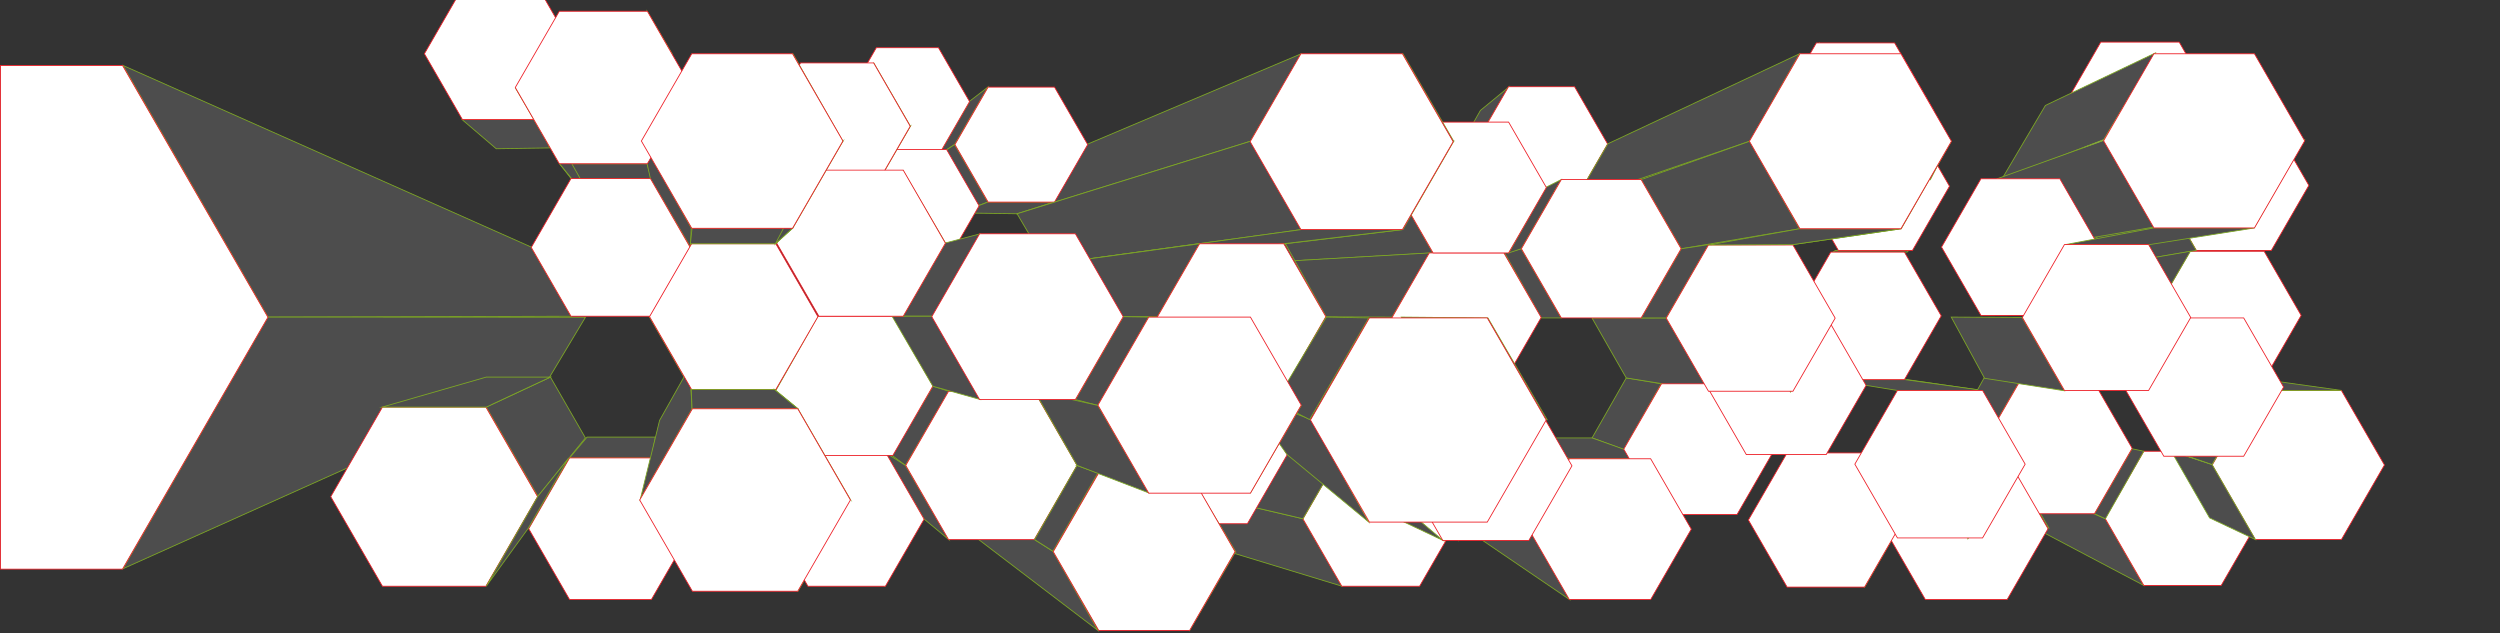 <svg xmlns="http://www.w3.org/2000/svg" width="3000" height="760" viewBox="0 0 3000 760">
  <rect x="0" y="0" width="3000" height="760" fill="#333333" stroke="none"/>
  <defs>
    <style>
      .cls-1 {
        fill: #4d4d4d;
        stroke: #7ea824;
      }

      .cls-1, .cls-2 {
        stroke-miterlimit: 10;
      }

      .cls-2 {
        fill: #fff;
        stroke: #ed1c24;
      }
    </style>
  </defs>
  <title>aartics_artboards</title>
  <g id="_01stage" data-name="01stage">
    <g id="_01-svg-right" data-name="01-svg-right">
      <polygon id="s63" class="cls-1" points="1742.5 192.5 1776.5 132.5 1810.5 104.5 1770.5 172.5 1742.5 192.5"/>
      <polygon id="_25" data-name="25" class="cls-2" points="1889.51 104.08 1810.17 104.08 1770.5 172.79 1810.17 241.5 1889.51 241.5 1929.17 172.79 1889.51 104.08"/>
      <polygon id="s41" class="cls-1" points="1439.5 241.5 1471.5 317.5 1719.5 303.5 1674.5 224.5 1439.5 241.5"/>
      <polygon id="s88" class="cls-1" points="2578.5 292.5 2477.5 292.5 2584.5 272.5 2705.5 272.5 2578.5 292.5"/>
      <polygon id="s40" class="cls-1" points="1670.5 380.5 1715.5 303.5 1471.5 317.5 1434.5 379.5 1670.5 380.5"/>
      <polygon id="s52" class="cls-1" points="1434.5 241.5 1476.5 170.5 1719.5 146.5 1674.5 224.5 1434.5 241.5"/>
      <polygon id="s60" class="cls-1" points="1993.5 460.5 1951.5 453.5 1910.5 525.5 1948.5 539.5 1993.5 460.5"/>
      <polygon id="s62" class="cls-1" points="1758.5 634.5 1741.5 567.5 1834.5 634.5 1883.5 719.5 1758.5 634.5"/>
      <polygon id="s59" class="cls-1" points="1999.5 381.5 2050.5 469.5 1951.5 453.5 1910.5 381.73 1999.5 381.5"/>
      <polygon id="s61" class="cls-1" points="1827.5 525.5 1910.5 525.5 1948.48 539.07 1980.5 550.5 1883.5 550.5 1827.5 525.5"/>
      <polygon id="s57" class="cls-1" points="1889.5 241.5 1929.5 172.5 2159.5 64.5 2099.5 169.5 1889.5 241.5"/>
      <polygon id="s56" class="cls-1" points="2017.5 298.5 1969.42 215.5 2099.5 169.5 2159.5 274.5 2017.5 298.5"/>
      <polygon id="s94" class="cls-1" points="2391.5 564.5 2426.5 625.5 2572.5 702.5 2526.5 622.5 2391.5 564.5"/>
      <polygon id="_42" data-name="42" class="cls-2" points="2665.48 541.5 2572.52 541.5 2526.05 622 2572.52 702.5 2665.48 702.5 2711.95 622 2665.48 541.5"/>
      <polygon id="_50" data-name="50" class="cls-2" points="2725.61 144.5 2635.54 144.5 2590.5 222.5 2635.54 300.51 2725.61 300.51 2770.64 222.5 2725.61 144.5"/>
      <polygon id="_49" data-name="49" class="cls-2" points="2716.96 301.5 2628.04 301.5 2583.59 378.5 2628.04 455.5 2716.96 455.5 2761.41 378.5 2716.96 301.5"/>
      <polygon id="_48" data-name="48" class="cls-2" points="2809.67 468.5 2706.33 468.5 2654.65 558 2706.33 647.5 2809.67 647.5 2861.35 558 2809.67 468.5"/>
      <polygon id="_51" data-name="51" class="cls-2" points="2615.05 50.5 2520.95 50.5 2473.89 132 2520.95 213.5 2615.05 213.5 2662.11 132 2615.05 50.5"/>
      <polygon id="s87" class="cls-1" points="2386.5 317.5 2426.5 255.5 2765.5 167.5 2705.5 272.5 2386.5 317.5"/>
      <polygon id="s90" class="cls-1" points="2498.5 255.5 2590.5 222.5 2635.5 300.5 2535.5 317.5 2498.5 255.5"/>
      <polygon id="s92" class="cls-1" points="2402.5 214.5 2524.5 167.5 2586.5 63.5 2454.5 126.5 2402.5 214.5"/>
      <polygon id="s91" class="cls-1" points="2444.5 296.5 2584.5 272.5 2524.5 168.5 2396.5 214.5 2444.5 296.5"/>
      <polygon id="s89" class="cls-1" points="2535.5 317.5 2628.5 301.5 2583.5 378.5 2498.5 379.5 2535.5 317.5"/>
      <polygon id="s85" class="cls-1" points="2651.5 621.5 2706.5 647.5 2654.5 557.5 2605.5 541.5 2651.5 621.5"/>
      <polygon id="s84" class="cls-1" points="2409.5 548.5 2377.5 538.5 2422.5 616.5 2458.5 633.5 2409.5 548.5"/>
      <polygon id="s82" class="cls-1" points="2377.5 468.5 2288.5 455.5 2341.5 524.5 2430.5 556.5 2377.5 468.5"/>
      <polygon id="s80" class="cls-1" points="2185.5 455.5 2229.5 379.04 2222.5 378.5 2182.5 449.5 2185.5 455.5"/>
      <polygon id="s79" class="cls-1" points="2276.5 468.5 2196.5 455.5 2285.5 455.5 2379.5 468.5 2276.5 468.5"/>
      <polygon id="s78" class="cls-1" points="2112.5 379.5 2099.5 379.5 2143.5 455.5 2160.5 462.5 2112.5 379.5"/>
      <polygon id="s77" class="cls-1" points="2237.5 704.5 2283.5 624.5 2231.5 566.5 2198.5 628.5 2237.5 704.5"/>
      <polygon id="s76" class="cls-1" points="2234.5 146.5 2176.5 193.5 2212.5 255.5 2279.5 223.5 2234.5 146.5"/>
      <polygon id="s75" class="cls-1" points="2183.5 51.5 2143.5 132.5 2179.5 193.5 2230.5 132.5 2183.5 51.5"/>
      <polygon id="s73" class="cls-1" points="2170.5 214.5 2156.5 241.5 2234.5 241.5 2264.5 214.5 2170.5 214.5"/>
      <polygon id="s70" class="cls-1" points="1969.5 293.5 1957.5 317.5 1994.5 379.5 2020.5 381.5 1969.5 293.5"/>
      <polygon id="s68" class="cls-1" points="2199.5 302.5 2202.5 300.5 2290.5 300.5 2288.5 302.5 2199.5 302.5"/>
      <polygon id="s66" class="cls-1" points="2670.5 463.5 2706.5 468.5 2654.5 557.5 2622.5 546.5 2670.5 463.5"/>
      <polygon id="s67" class="cls-1" points="2716.5 455.5 2809.5 468.5 2718.5 468.5 2628.5 455.5 2716.5 455.5"/>
      <polygon id="s97" class="cls-1" points="2341.5 524.5 2377.5 537.5 2422.5 459.5 2381.5 452.5 2341.5 524.5"/>
      <polygon id="s95" class="cls-1" points="2459.5 459.5 2478.5 463.5 2526.5 546.5 2504.5 538.5 2459.5 459.5"/>
      <polygon id="s93" class="cls-1" points="2558.5 538.5 2572.5 541.5 2526.5 622.5 2513.32 616.5 2558.5 538.5"/>
      <polygon id="s58" class="cls-1" points="2017.5 298.5 2050.5 293.5 1999.5 381.5 1969.42 381.5 2017.5 298.5"/>
      <polygon id="s35" class="cls-1" points="1805.5 303.5 1825.5 298.5 1873.5 381.5 1849.5 381.5 1805.5 303.5"/>
      <polygon id="s36" class="cls-1" points="1810.5 303.5 1855.5 224.5 1873.5 215.5 1825.5 298.5 1810.5 303.5"/>
      <polygon id="s83" class="cls-1" points="2310.5 548.5 2261.5 524.5 2341.5 524.5 2408.5 548.5 2310.5 548.5"/>
      <polygon id="_45" data-name="45" class="cls-2" points="2513.32 459.5 2422.68 459.5 2377.36 538 2422.68 616.5 2513.32 616.5 2558.64 538 2513.32 459.5"/>
      <polygon id="_39" data-name="39" class="cls-2" points="2285.31 302.5 2196.93 302.5 2152.74 379.04 2196.93 455.58 2285.31 455.58 2329.5 379.04 2285.31 302.5"/>
      <polygon id="_37" data-name="37" class="cls-2" points="2294.96 146.5 2206.04 146.5 2161.59 223.5 2206.04 300.5 2294.96 300.5 2339.41 223.5 2294.96 146.5"/>
      <polygon id="_36" data-name="36" class="cls-2" points="2471.84 214.5 2377.16 214.5 2329.82 296.5 2377.16 378.5 2471.84 378.5 2519.18 296.5 2471.84 214.5"/>
      <polygon id="s86" class="cls-1" points="2478.5 293.5 2584.5 273.5 2705.5 273.5 2579.5 293.5 2478.5 293.5"/>
      <polygon id="_44" data-name="44" class="cls-2" points="2705.33 64.5 2584.67 64.5 2524.33 169 2584.67 273.5 2705.33 273.5 2765.67 169 2705.33 64.5"/>
      <polygon id="_43" data-name="43" class="cls-2" points="2692.42 381.5 2596.58 381.5 2548.66 464.5 2596.58 547.5 2692.42 547.5 2740.34 464.5 2692.42 381.5"/>
      <polygon id="s96" class="cls-1" points="2477.5 468.96 2381.5 453.96 2341.5 380.5 2426.5 380.96 2477.5 468.96"/>
      <polygon id="_46" data-name="46" class="cls-2" points="2578.36 293.5 2477.33 293.5 2426.81 381 2477.33 468.5 2578.36 468.5 2628.88 381 2578.36 293.5"/>
      <polygon id="_47" data-name="47" class="cls-2" points="2408.57 549.5 2310.43 549.5 2261.35 634.5 2310.43 719.5 2408.57 719.5 2457.65 634.5 2408.57 549.5"/>
      <polygon id="s81" class="cls-1" points="2361.5 646.5 2359.5 634.5 2408.5 549.5 2412.5 558.5 2361.5 646.5"/>
      <polygon id="_26" data-name="26" class="cls-2" points="1804.67 303.5 1715.18 303.5 1670.43 381 1715.18 458.5 1804.67 458.5 1849.41 381 1804.67 303.5"/>
      <polygon id="_27" data-name="27" class="cls-2" points="1810.32 146.5 1719.68 146.5 1674.36 225 1719.68 303.5 1810.32 303.5 1855.64 225 1810.32 146.5"/>
      <polygon id="_28" data-name="28" class="cls-2" points="1969.42 215.5 1873.58 215.5 1825.66 298.5 1873.58 381.5 1969.42 381.5 2017.34 298.5 1969.42 215.5"/>
      <polygon id="_33" data-name="33" class="cls-2" points="2084.42 460.56 1993.81 460.56 1948.5 539.03 1993.81 617.5 2084.42 617.5 2129.72 539.03 2084.42 460.56"/>
      <polygon id="_32" data-name="32" class="cls-2" points="2237.48 543.5 2144.52 543.5 2098.05 624 2144.52 704.5 2237.48 704.5 2283.95 624 2237.48 543.5"/>
      <polygon id="_41" data-name="41" class="cls-2" points="2191.42 379.5 2095.58 379.5 2047.66 462.5 2095.58 545.5 2191.42 545.5 2239.34 462.5 2191.42 379.5"/>
      <polygon id="s74" class="cls-1" points="2199.5 215.5 2191.5 224.5 2234.5 147.5 2246.5 133.5 2199.5 215.5"/>
      <polygon id="_38" data-name="38" class="cls-2" points="2273.54 51.5 2179.62 51.5 2132.66 132.84 2179.62 214.17 2273.54 214.17 2320.5 132.84 2273.54 51.5"/>
      <polygon id="_40" data-name="40" class="cls-2" points="2379.09 468.5 2276.91 468.5 2225.81 557 2276.91 645.5 2379.09 645.5 2430.19 557 2379.09 468.5"/>
      <polygon id="s71" class="cls-1" points="2148.5 470.5 2137.5 442.5 2174.5 382.5 2200.5 382.5 2148.5 470.5"/>
      <polygon id="s69" class="cls-1" points="2341.5 169.5 2214.5 193.5 2151.5 293.5 2281.5 274.5 2341.5 169.5"/>
      <polygon id="_35" data-name="35" class="cls-2" points="2151.52 293.96 2050.17 293.96 1999.5 381.73 2050.17 469.5 2151.52 469.5 2202.19 381.73 2151.52 293.96"/>
      <polygon id="_34" data-name="34" class="cls-2" points="1980.79 550.5 1883.21 550.5 1834.43 635 1883.21 719.5 1980.79 719.5 2029.57 635 1980.79 550.5"/>
      <polygon id="s55" class="cls-1" points="2151.5 293.5 2281.5 274.5 2159.5 274.5 2050.17 293.96 2151.5 293.5"/>
      <polygon id="s72" class="cls-1" points="2279.5 65.5 2269.5 133.5 2316.5 215.5 2339.5 170.5 2279.5 65.5"/>
      <polygon id="_31" data-name="31" class="cls-2" points="2281.12 64.5 2159.88 64.5 2099.26 169.5 2159.88 274.5 2281.12 274.5 2341.74 169.5 2281.12 64.5"/>
    </g>
    <g id="_01-svg-left" data-name="01-svg-left">
      <polygon id="s110" class="cls-1" points="1042.5 193.5 1113.5 194.5 1135.5 179.5 1058.5 179.5 1042.5 193.5"/>
      <polygon id="s1" class="cls-1" points="554.5 143.5 646.5 143.5 659.5 177.5 595.5 178.5 554.5 143.5"/>
      <polygon id="_2" data-name="2" class="cls-2" points="646.11 -14.5 554.89 -14.5 509.28 64.5 554.89 143.5 646.11 143.5 691.72 64.5 646.11 -14.5"/>
      <polygon id="s33" class="cls-1" points="147.5 78.5 321.5 380.5 685.5 379.5 637.5 296.5 147.5 78.5"/>
      <polygon id="s32" class="cls-1" points="147.5 682.5 659.5 452.5 702.5 380.72 321.5 380.5 147.5 682.5"/>
      <polygon id="s3" class="cls-1" points="583.5 488.5 645.5 595.5 702.5 525.5 660.5 452.5 583.5 488.5"/>
      <polygon id="s20" class="cls-1" points="1500.5 169.5 1220.5 256.5 1256.5 193.5 1561.5 64.5 1500.5 169.5"/>
      <polygon id="s23" class="cls-1" points="1222.5 379.5 1257.5 442.5 1331.5 467.5 1280.5 380.5 1222.5 379.5"/>
      <polygon id="s50" class="cls-1" points="1500.5 380.5 1388.5 380.5 1437.5 462.5 1561.5 486.5 1500.5 380.5"/>
      <polygon id="s19" class="cls-1" points="685.5 214.5 781.5 214.5 776.5 196.5 671.5 196.5 685.5 214.5"/>
      <polygon id="s18" class="cls-1" points="770.5 169.5 780.5 214.5 828.5 296.5 829.5 273.5 770.5 169.5"/>
      <polygon id="s17" class="cls-1" points="791.5 379.5 779.5 380.5 829.5 292.5 826.5 319.5 791.5 379.5"/>
      <polygon id="s16" class="cls-1" points="791.5 379.5 827.5 440.5 829.5 467.5 779.5 380.5 791.5 379.5"/>
      <polygon id="s15" class="cls-1" points="786.5 524.5 704.5 524.5 683.5 549.5 781.5 549.5 786.5 524.5"/>
      <polygon id="s11" class="cls-1" points="1119.5 463.5 1138.5 469.5 1086.5 558.5 1070.5 546.5 1119.5 463.5"/>
      <polygon id="s10" class="cls-1" points="1138.5 647.5 1108.5 622.5 1061.5 542.5 1086.5 558.5 1138.5 647.5"/>
      <polygon id="s9" class="cls-1" points="1126.5 185.5 1145.5 173.5 1185.5 104.5 1163.5 121.5 1126.5 185.5"/>
      <polygon id="s8" class="cls-1" points="1113.5 194.5 1149.5 255.5 1185.5 242.5 1145.5 173.5 1113.5 194.5"/>
      <polygon id="s7" class="cls-1" points="1151.5 255.5 1220.5 256.5 1264.5 242.5 1185.5 242.5 1151.5 255.5"/>
      <polygon id="_9" data-name="9" class="cls-2" points="1126.2 57.28 1051.59 57.28 1014.29 121.89 1051.59 186.5 1126.2 186.5 1163.5 121.89 1126.2 57.28"/>
      <polygon id="s48" class="cls-1" points="1120.5 317.5 1135.5 314.5 1174.5 246.5 1156.5 256.5 1120.5 317.5"/>
      <polygon id="s54" class="cls-1" points="1048.5 75.5 1014.5 121.5 1051.5 186.5 1092.5 151.5 1048.5 75.5"/>
      <polygon id="_10" data-name="10" class="cls-2" points="1135.97 179.5 1058.03 179.5 1019.06 247 1058.03 314.5 1135.97 314.5 1174.94 247 1135.97 179.5"/>
      <polygon id="s6" class="cls-1" points="1134.5 291.5 1176.5 280.5 1119.5 379.5 1083.5 379.5 1134.5 291.5"/>
      <polygon id="_5" data-name="5" class="cls-2" points="781.65 549.5 683.5 549.5 634.43 634.5 683.5 719.5 781.65 719.5 830.73 634.5 781.65 549.5"/>
      <polygon id="s14" class="cls-1" points="830.5 490.5 827.5 440.5 791.5 504.5 768.5 598.5 830.5 490.5"/>
      <polygon id="s43" class="cls-1" points="957.5 709.5 923.5 623.5 967.5 546.5 1020.5 599.5 957.5 709.5"/>
      <polygon id="s53" class="cls-1" points="1061.5 703.5 1108.5 622.5 1042.5 567.5 1007.5 628.5 1061.5 703.5"/>
      <polygon id="_14" data-name="14" class="cls-2" points="1062.5 542.5 969.52 542.5 923.05 623 969.52 703.5 1062.48 703.5 1108.95 623 1062.5 542.5"/>
      <polygon id="_13" data-name="13" class="cls-2" points="1071.44 379.5 975.02 379.5 926.82 463 975.02 546.5 1071.44 546.5 1119.65 463 1071.44 379.5"/>
      <polygon id="s29" class="cls-1" points="1328.5 567.5 1563.5 622.5 1610.5 703.5 1364.5 628.5 1328.5 567.5"/>
      <polygon id="_23" data-name="23" class="cls-2" points="1703.51 541.83 1610.17 541.83 1563.5 622.66 1610.17 703.5 1703.51 703.5 1750.18 622.66 1703.51 541.83"/>
      <polygon id="s27" class="cls-1" points="1364.5 503.5 1435.5 503.5 1703.5 541.5 1610.5 541.5 1364.5 503.5"/>
      <polygon id="s28" class="cls-1" points="1328.5 567.5 1364.5 503.5 1610.5 541.5 1563.5 622.5 1328.5 567.5"/>
      <polygon id="_19" data-name="19" class="cls-2" points="1496.86 462.96 1401.29 462.96 1353.5 545.73 1401.29 628.5 1496.86 628.5 1544.65 545.73 1496.86 462.96"/>
      <polygon id="s26" class="cls-1" points="1317.5 756.5 1149.5 628.5 1114.5 567.5 1263.5 661.5 1317.5 756.5"/>
      <polygon id="_15" data-name="15" class="cls-2" points="1241.1 469.5 1138.29 469.5 1086.89 558.53 1138.29 647.57 1241.1 647.57 1292.5 558.53 1241.1 469.5"/>
      <polygon id="s12" class="cls-1" points="1070.5 379.5 1119.5 379.5 1176.5 479.5 1119.5 463.5 1070.5 379.5"/>
      <polygon id="s42" class="cls-1" points="1048.5 227.5 1019.06 247 1058.5 179.5 1092.5 151.5 1048.5 227.5"/>
      <polygon id="_8" data-name="8" class="cls-2" points="1048.38 75.5 960.62 75.5 916.74 151.5 960.62 227.5 1048.38 227.5 1092.26 151.5 1048.38 75.5"/>
      <polygon id="s2" class="cls-1" points="671.5 196.5 618.5 105.5 684.5 193.5 719.5 255.5 671.5 196.5"/>
      <polygon id="s100" class="cls-1" points="1083.5 204.5 1134.5 291.5 1058.5 314.5 1019.5 247.5 1083.5 204.5"/>
      <polygon id="_6" data-name="6" class="cls-2" points="780.57 214.29 685.19 214.29 637.5 296.9 685.19 379.5 780.57 379.5 828.26 296.9 780.57 214.29"/>
      <polygon id="s45" class="cls-1" points="930.5 469.5 923.5 462.5 971.5 379.5 981.5 379.5 930.5 469.5"/>
      <polygon id="_12" data-name="12" class="cls-2" points="930.98 292.5 829.95 292.5 779.43 380 829.95 467.5 930.98 467.5 981.5 380 930.98 292.5"/>
      <polygon id="_11" data-name="11" class="cls-2" points="1083.88 204.16 982.66 204.16 932.04 291.83 982.66 379.5 1083.88 379.5 1134.5 291.83 1083.88 204.16"/>
      <polygon id="s49" class="cls-1" points="1290.5 280.5 1243.5 288.5 1305.5 380.51 1347.5 380 1290.5 280.5"/>
      <polygon id="s4" class="cls-1" points="828.5 292.5 830.5 273.5 951.5 273.5 930.5 292.5 828.5 292.5"/>
      <polygon id="s25" class="cls-1" points="1347.89 380 1290.5 479.5 1317.5 486.5 1378.5 380.5 1347.89 380"/>
      <polygon id="_17" data-name="17" class="cls-2" points="1265.41 104.5 1185.74 104.5 1145.9 173.5 1185.74 242.5 1265.41 242.5 1305.25 173.5 1265.41 104.5"/>
      <polygon id="_3" data-name="3" class="cls-2" points="583.07 488.5 458.94 488.5 396.87 596 458.94 703.5 583.07 703.5 645.13 596 583.07 488.5"/>
      <polygon id="s34" class="cls-1" points="776.5 13.5 781.5 54.5 786.5 64.5 806.5 64.5 776.5 13.5"/>
      <polygon id="_4" data-name="4" class="cls-2" points="776.83 13.5 671.17 13.5 618.35 105 671.17 196.5 776.83 196.5 829.65 105 776.83 13.5"/>
      <polygon id="s107" class="cls-1" points="1683.5 64.5 1510.5 193.5 1547.5 256.5 1744.5 169.5 1683.5 64.5"/>
      <polygon id="s106" class="cls-1" points="1683.5 275.5 1744.5 169.5 1584.5 237.5 1542.5 292.5 1542.5 292.5 1683.5 275.5"/>
      <polygon id="s21" class="cls-1" points="1220.5 256.5 1256.5 317.5 1561.5 275.5 1500.5 169.5 1220.5 256.5"/>
      <polygon id="s30" class="cls-1" points="1256.5 317.5 1330.5 317.5 1682.5 275.5 1561.5 275.5 1256.5 317.5"/>
      <polygon id="s22" class="cls-1" points="1256.5 317.5 1222.5 379.5 1388.96 380 1439.48 292.5 1256.5 317.5"/>
      <polygon id="_24" data-name="24" class="cls-2" points="1682.91 64.5 1561.09 64.5 1500.18 170 1561.09 275.5 1682.91 275.5 1743.82 170 1682.91 64.5"/>
      <polygon id="s31" class="cls-1" points="1292.5 558.5 1317.5 567.5 1263.5 661.5 1241.5 647.5 1292.5 558.5"/>
      <polygon id="s102" class="cls-1" points="1427.5 756.5 1401.5 626.5 1461.5 626.5 1482.5 662.5 1427.5 756.5"/>
      <polygon id="s64" class="cls-1" points="1482.5 661.5 1426.5 567.5 1392.5 558.5 1426.5 626.5 1482.5 661.5"/>
      <polygon id="s65" class="cls-1" points="1292.5 558.5 1392.74 558.5 1426.5 567.5 1317.5 567.5 1292.5 558.5"/>
      <polygon id="_21" data-name="21" class="cls-2" points="1427.56 567.5 1318.44 567.5 1263.88 662 1318.44 756.5 1427.56 756.5 1482.12 662 1427.56 567.5"/>
      <polygon id="s24" class="cls-1" points="1241.5 469.5 1292.5 558.5 1378.5 591.5 1317.5 486.5 1241.5 469.5"/>
      <polygon id="_16" data-name="16" class="cls-2" points="1290.45 280.5 1175.55 280.5 1118.11 380 1175.55 479.5 1290.45 479.5 1347.89 380 1290.45 280.5"/>
      <polygon id="s47" class="cls-1" points="951.5 273.5 1011.5 169.5 976.5 204.5 930.5 292.5 951.5 273.5"/>
      <polygon id="s46" class="cls-1" points="951.5 64.5 1011.5 169.5 1011.5 169.5 935.5 256.5 899.5 193.5 951.5 64.5"/>
      <polygon id="s44" class="cls-1" points="1020.5 599.5 967.5 546.5 929.5 467.5 957.5 490.5 1020.5 599.5"/>
      <polygon id="s5" class="cls-1" points="929.5 467.5 957.5 490.5 830.5 490.5 829.5 467.5 929.5 467.5"/>
      <polygon id="s37" class="cls-1" points="1731.5 648.5 1676.5 622.5 1575.5 541.5 1625.5 558.5 1731.5 648.5"/>
      <polygon id="s109" class="cls-1" points="1748.5 634.5 1750.5 648.5 1802.5 558.5 1797.5 550.5 1748.5 634.5"/>
      <polygon id="s108" class="cls-1" points="1801.5 558.5 1708.5 527.5 1663.5 455.5 1749.5 469.5 1801.5 558.5"/>
      <polygon id="_29" data-name="29" class="cls-2" points="1834.67 469.5 1731.33 469.5 1679.65 559 1731.33 648.5 1834.67 648.5 1886.35 559 1834.67 469.5"/>
      <polygon id="_7" data-name="7" class="cls-2" points="951.04 64.5 830.11 64.5 769.65 169.22 830.11 273.95 951.04 273.95 1011.5 169.22 951.04 64.5"/>
      <polygon id="s38" class="cls-1" points="1493.5 473.5 1544.5 545.5 1642.5 626.5 1573.5 503.5 1493.5 473.5"/>
      <polygon id="s105" class="cls-1" points="1529.5 317.5 1566.5 381.5 1591.5 380.5 1542.5 292.5 1529.5 317.5"/>
      <polygon id="_22" data-name="22" class="cls-2" points="1540.52 292.5 1439.48 292.5 1388.96 380 1439.48 467.5 1540.52 467.5 1591.04 380 1540.52 292.5"/>
      <polygon id="s103" class="cls-1" points="1646.5 469.5 1749.5 469.5 1661.5 458.5 1563.5 458.5 1646.5 469.5"/>
      <polyline id="s51" class="cls-1" points="1571.5 503.5 1530.5 482.5 1591.5 380.5 1642.5 381.5 1571.5 503.5"/>
      <polygon id="s101" class="cls-1" points="1500.5 591.5 1398 541 1437.5 462.5 1561.5 486.5 1500.5 591.5"/>
      <polygon id="_20" data-name="20" class="cls-2" points="1500.5 380.51 1378.5 380.51 1317.5 486.17 1378.5 591.82 1500.5 591.82 1561.5 486.17 1500.5 380.51"/>
      <polygon id="s99" class="cls-1" points="682.5 549.5 645.5 595.5 583.5 703.5 633.5 634.5 682.5 549.5"/>
      <polygon id="_18" data-name="18" class="cls-2" points="957.3 490.5 830.86 490.5 767.64 600 830.86 709.5 957.3 709.5 1020.52 600 957.3 490.5"/>
      <polygon id="s104" class="cls-1" points="1856.5 503.5 1726.5 458.5 1681.5 380.5 1785.5 381.5 1856.5 503.5"/>
      <polygon id="_30" data-name="30" class="cls-2" points="1784.72 381.5 1643.28 381.5 1572.55 504 1643.28 626.5 1784.72 626.5 1855.45 504 1784.72 381.5"/>
      <polygon id="_1" data-name="1" class="cls-2" points="321.5 380.72 147.01 682.95 0.5 682.95 0.5 78.5 0.5 78.5 147.01 78.5 321.5 380.72"/>
      <polygon id="s98" class="cls-1" points="458.5 488.5 583.5 452.5 660.5 452.5 583.5 488.5 458.5 488.5"/>
    </g>
  </g>
</svg>

